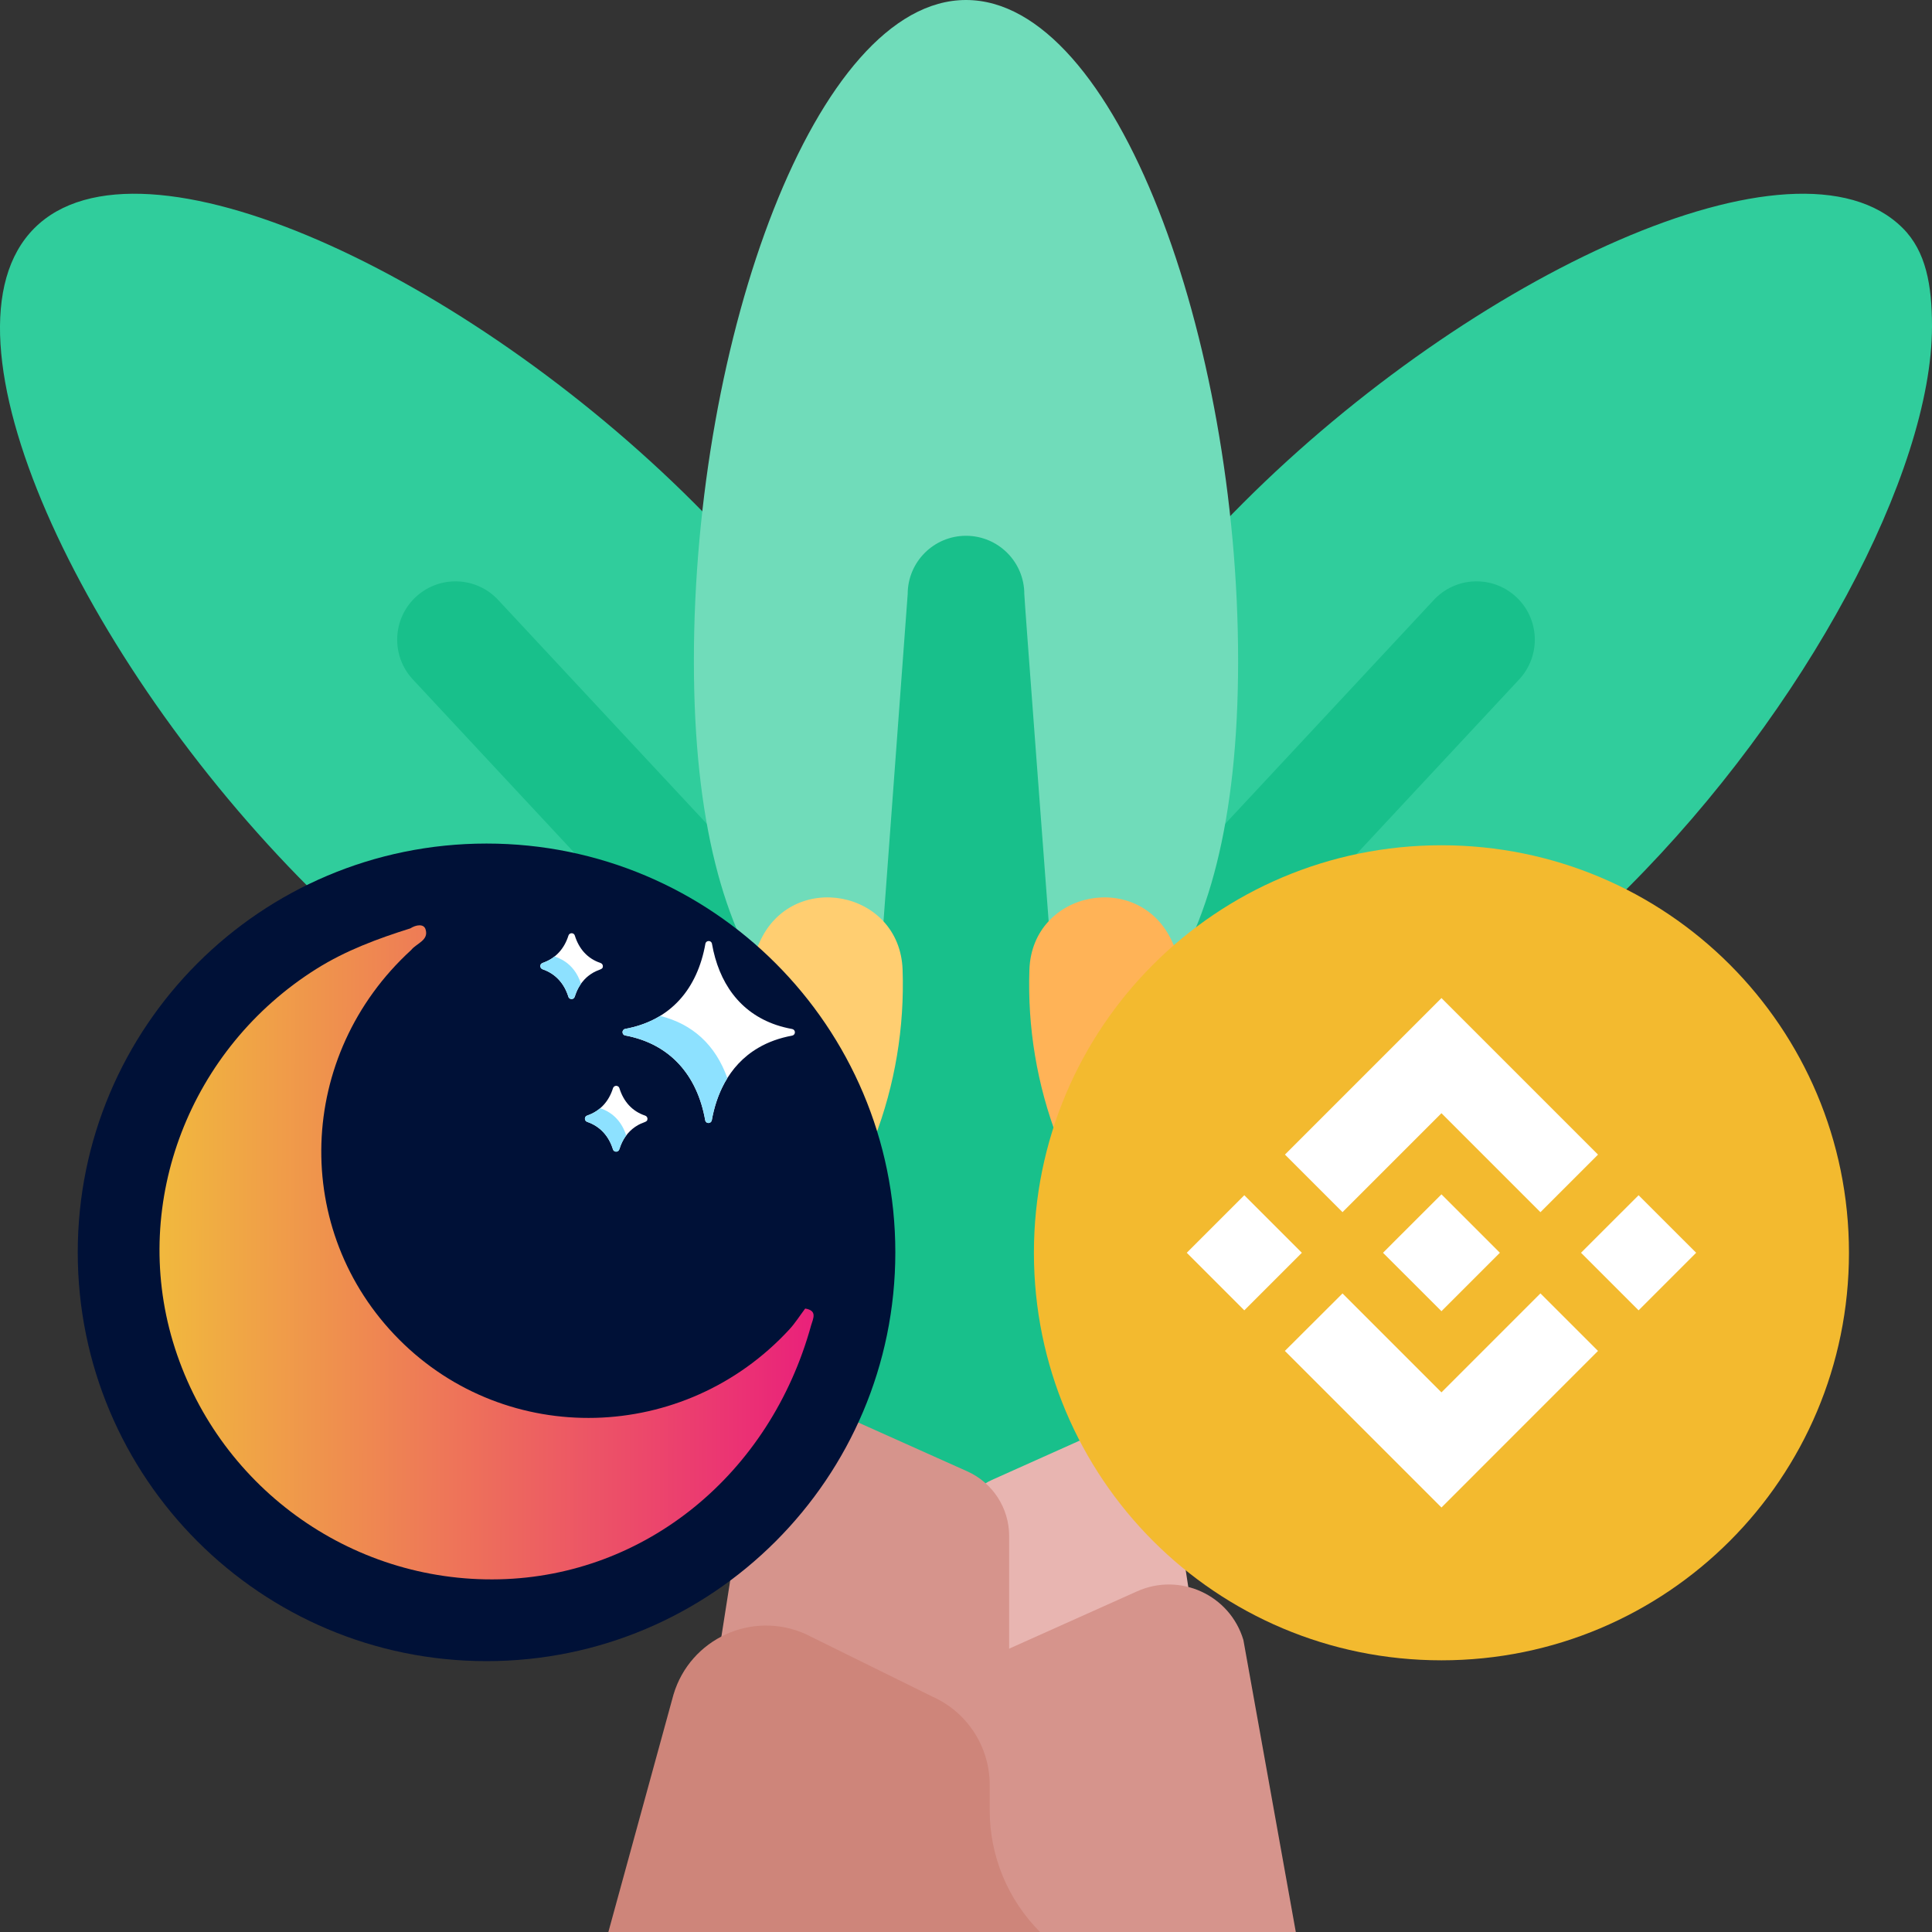 <svg version="1.2" baseProfile="tiny-ps" xmlns="http://www.w3.org/2000/svg" viewBox="0 0 497 497" width="497" height="497">
	<rect x="0" y="0" width="497" height="497" fill="#333333" stroke="none"/>
	<title>moonlight-bnb</title>
	<defs>
		<clipPath clipPathUnits="userSpaceOnUse" id="cp1">
			<path d="M20 217L230.32 217L230.32 427.32L20 427.32L20 217Z" />
		</clipPath>
		<clipPath clipPathUnits="userSpaceOnUse" id="cp2">
			<path d="M105.56 238.82C97.17 241.46 88.96 244.5 81.45 249.21C48.9 269.62 33.68 309.05 44.47 345.11C55.55 382.11 89.96 407.17 128.45 406.27C166.01 405.39 198.07 379.28 208.65 340.97C209.19 339.16 210.32 337.14 207.13 336.62C205.78 338.41 204.57 340.35 203.05 342C176.04 371.3 130.44 372.46 102.68 344.59C74.8 316.59 76.2 271.42 105.78 244.38C107.15 242.65 110.41 241.89 109.46 239.03C109.23 238.32 108.63 238.03 107.92 238.03C107.16 238.03 106.28 238.36 105.56 238.82Z" />
		</clipPath>
		<linearGradient id="grd1" gradientUnits="userSpaceOnUse"  x1="39.746" y1="322.29" x2="208.041" y2="322.664">
			<stop offset="0" stop-color="#f1ba3d"  />
			<stop offset="1" stop-color="#ea227a"  />
		</linearGradient>
		<clipPath clipPathUnits="userSpaceOnUse" id="cp3">
			<path d="M20 217L230.32 217L230.32 427.32L20 427.32L20 217Z" />
		</clipPath>
		<clipPath clipPathUnits="userSpaceOnUse" id="cp4">
			<path d="M20 217L230.32 217L230.32 427.32L20 427.32L20 217Z" />
		</clipPath>
		<clipPath clipPathUnits="userSpaceOnUse" id="cp5">
			<path d="M20 217L230.32 217L230.32 427.32L20 427.32L20 217Z" />
		</clipPath>
		<clipPath clipPathUnits="userSpaceOnUse" id="cp6">
			<path d="M20 217L230.32 217L230.32 427.32L20 427.32L20 217Z" />
		</clipPath>
		<clipPath clipPathUnits="userSpaceOnUse" id="cp7">
			<path d="M20 217L230.32 217L230.32 427.32L20 427.32L20 217Z" />
		</clipPath>
		<clipPath clipPathUnits="userSpaceOnUse" id="cp8">
			<path d="M20 217L230.32 217L230.32 427.32L20 427.32L20 217Z" />
		</clipPath>
	</defs>
	<style>
		tspan { white-space:pre }
		.shp0 { fill: #ffb357 } 
		.shp1 { fill: #ffce71 } 
		.shp2 { fill: #30cd9c } 
		.shp3 { fill: #18c08b } 
		.shp4 { fill: #70dcba } 
		.shp5 { fill: #e8b5b1 } 
		.shp6 { fill: #d6948c } 
		.shp7 { fill: #ce857a } 
		.shp8 { fill: #fce3a0 } 
		.shp9 { fill: #001137 } 
		.shp10 { fill: url(#grd1) } 
		.shp11 { fill: #ffffff } 
		.shp12 { fill: #8de1ff } 
		.shp13 { fill: #f3ba2f } 
	</style>
	<g id="g977">
		<g id="g965">
			<path id="path935" class="shp0" d="M130.04 232.67C113.05 240.59 95.32 244.98 77.68 246.15C59.39 247.36 55.29 272.26 72.29 279.13C96.7 288.99 124.99 289.09 150.74 277.08L130.04 232.67Z" />
			<path id="path937" class="shp1" d="M419.32 246.15C401.68 244.98 383.95 240.59 366.96 232.67L346.26 277.08C372.01 289.09 400.3 288.99 424.71 279.13C441.71 272.26 437.61 247.36 419.32 246.15Z" />
			<path id="path939" class="shp2" d="M178.56 129.4C237.13 187.97 234.18 229.34 206.84 256.68C179.5 284.01 138.14 286.97 79.56 228.39C20.98 169.81 -18.49 86.02 8.85 58.69C36.19 31.35 119.98 70.82 178.56 129.4Z" />
			<path id="path941" class="shp2" d="M319.78 129.4C261.2 187.97 264.16 229.34 291.49 256.68C318.83 284.01 360.19 286.97 418.77 228.39C464.52 182.65 497 121.53 497 83.92C497 73.42 495.47 64.67 489.48 58.69C462.15 31.35 378.36 70.82 319.78 129.4Z" />
			<g id="g947">
				<path id="path943" class="shp3" d="M389.92 153.46C383.79 147.88 374.31 148.33 368.73 154.46L291.73 237.09L312.96 258.33L390.92 174.65C396.49 168.52 396.05 159.03 389.92 153.46Z" />
				<path id="path945" class="shp3" d="M107.08 153.46C100.95 159.03 100.51 168.52 106.08 174.65L184.04 258.33L205.27 237.09L128.27 154.46C122.69 148.33 113.21 147.88 107.08 153.46Z" />
			</g>
			<path id="path949" class="shp4" d="M318.5 170C318.5 252.84 287.16 280 248.5 280C209.84 280 178.5 252.84 178.5 170C178.5 87.16 209.84 0 248.5 0C287.16 0 318.5 87.16 318.5 170Z" />
			<path id="path951" class="shp3" d="M263.5 152.83C263.5 144.54 256.78 137.83 248.5 137.83C240.22 137.83 233.5 144.54 233.5 152.83L213.5 423.38L283.5 423.38C283.5 417.19 263.5 155.27 263.5 152.83Z" />
			<g id="g963">
				<g id="g957">
					<path id="path953" class="shp5" d="M255.18 380.7L280.76 369.24C288.98 365.56 298.56 369.95 301.14 378.58L311.18 444.16L246.37 444.16L246.37 394.31C246.37 388.43 249.82 383.11 255.18 380.7Z" />
					<path id="path955" class="shp6" d="M248.83 378.5L217.56 364.49C207.2 359.85 194.21 365.61 192.27 378.38L180.37 454.16L259.6 454.16L259.6 395.13C259.6 387.95 255.38 381.44 248.83 378.5Z" />
				</g>
				<path id="path959" class="shp6" d="M258.2 424.74L292.52 409.36C303.55 404.42 316.41 410.31 319.86 421.89L333.34 497L246.37 497L246.37 442.99C246.37 435.11 251 427.96 258.2 424.74Z" />
				<path id="path961" class="shp7" d="M254.6 465.73L254.6 459.16C254.6 449.36 248.84 440.47 239.9 436.47L207.23 420.35C193.52 414.21 177.54 421.53 173.25 435.93L156.5 497L267.55 497C259.26 488.71 254.6 477.46 254.6 465.73Z" />
			</g>
		</g>
		<g id="g971">
			<path id="path967" class="shp8" d="M196.42 260.4C202.15 242.88 179.93 229.56 167.18 242.87C154.71 255.87 139.67 266.83 122.36 274.9C105.05 282.97 86.99 287.45 69.02 288.64C50.63 289.86 46.55 315.44 63.65 322.31C88.5 332.3 117.27 332.38 143.47 320.16C169.67 307.95 188.1 285.86 196.42 260.4Z" />
			<path id="path969" class="shp8" d="M300.58 260.4C294.85 242.88 317.07 229.56 329.82 242.87C342.29 255.87 357.33 266.83 374.64 274.9C391.95 282.97 410.01 287.45 427.98 288.64C446.37 289.86 450.45 315.44 433.35 322.31C408.5 332.3 379.73 332.38 353.53 320.16C327.33 307.95 308.9 285.86 300.58 260.4Z" />
		</g>
		<path id="path973" class="shp1" d="M232.19 249.45C231.48 228.91 203.65 223.66 195.37 242.46C187.37 260.6 175.94 277.6 161.07 292.47C150.3 303.24 138.4 312.21 125.76 319.38C117.13 324.27 112.49 334.04 114.37 343.78C116.76 356.11 128.6 364.16 140.96 362C162.56 358.24 183.25 348.01 199.93 331.33C222.46 308.8 233.21 278.96 232.19 249.45Z" />
		<path id="path975" class="shp0" d="M264.81 249.45C265.52 228.91 293.35 223.66 301.63 242.46C309.63 260.6 321.06 277.6 335.93 292.47C346.7 303.24 358.6 312.21 371.24 319.38C379.87 324.27 384.51 334.04 382.63 343.78C380.24 356.11 368.4 364.16 356.04 362C334.44 358.24 313.75 348.01 297.07 331.33C274.54 308.8 263.79 278.96 264.81 249.45Z" />
	</g>
	<g id="Folder 1">
		<g id="Layer">
			<g id="Clip-Path" clip-path="url(#cp1)">
				<path id="Layer" class="shp9" d="M230.32 322.16C230.32 380.24 183.24 427.32 125.16 427.32C67.08 427.32 20 380.24 20 322.16C20 264.08 67.08 217 125.16 217C183.24 217 230.32 264.08 230.32 322.16Z" />
			</g>
		</g>
		<g id="Layer">
			<g id="Clip-Path" clip-path="url(#cp2)">
				<path id="Layer" class="shp10" d="M33.68 237.64L210.69 238.03L210.32 407.56L33.3 407.16L33.68 237.64Z" />
			</g>
		</g>
		<g id="Layer">
			<g id="Clip-Path" clip-path="url(#cp3)">
				<path id="Layer" class="shp11" d="M203.78 264.71C202.36 264.45 200.99 264.1 199.7 263.67C190.24 260.47 184.9 252.74 183.15 242.78C182.99 241.84 181.63 241.84 181.46 242.78C179.4 254.34 172.58 262.51 160.84 264.68C159.91 264.85 159.91 266.2 160.84 266.37C172.47 268.54 179.39 276.71 181.41 288.18C181.54 288.9 182.3 288.91 182.26 288.89C182.68 288.89 183.03 288.59 183.11 288.18C184.15 282.27 187.07 274.23 195.07 269.55C197.62 268.05 200.55 267 203.78 266.41C204.19 266.33 204.49 265.98 204.49 265.56C204.49 265.14 204.19 264.79 203.78 264.71Z" />
			</g>
			<g id="Clip-Path" clip-path="url(#cp4)">
				<path id="Layer" class="shp12" d="M169.83 261.34C167.08 263.02 164.02 264.09 160.84 264.68C159.91 264.85 159.91 266.2 160.84 266.37C172.47 268.54 179.39 276.71 181.41 288.18C181.54 288.9 182.3 288.91 182.26 288.89C182.68 288.89 183.03 288.59 183.11 288.18C183.68 284.91 184.84 280.98 187.11 277.34C184.05 268.78 178.18 263.44 169.83 261.34Z" />
			</g>
			<g id="Clip-Path" clip-path="url(#cp5)">
				<path id="Layer" class="shp11" d="M165.97 286.99C162.62 285.87 160.41 283.38 159.34 279.93C159.14 279.31 158.49 279.32 158.52 279.32C158.14 279.32 157.81 279.57 157.69 279.93C156.65 283.26 154.46 285.8 151.05 286.97C150.27 287.23 150.27 288.33 151.05 288.6C154.43 289.76 156.63 292.29 157.68 295.66C157.87 296.28 158.52 296.27 158.5 296.26C158.88 296.26 159.21 296.01 159.32 295.65C160.1 293.14 161.48 291.19 163.41 289.87L163.41 289.87C165.52 288.43 166.56 288.85 166.56 287.8C166.56 287.43 166.32 287.11 165.97 286.99Z" />
			</g>
			<g id="Clip-Path" clip-path="url(#cp6)">
				<path id="Layer" class="shp12" d="M154.48 285.11C154.46 285.1 154.43 285.09 154.41 285.08C153.42 285.93 152.28 286.55 151.05 286.97C150.27 287.23 150.27 288.33 151.05 288.6C154.43 289.76 156.63 292.29 157.68 295.66C157.87 296.28 158.52 296.27 158.5 296.26C159.71 296.26 159.07 294.81 161.09 292.1C160.02 288.73 157.81 286.25 154.48 285.11Z" />
			</g>
			<g id="Clip-Path" clip-path="url(#cp7)">
				<path id="Layer" class="shp11" d="M154.5 247.73C151.14 246.61 148.94 244.11 147.87 240.67C147.68 240.05 147.02 240.06 147.05 240.07C146.67 240.07 146.34 240.31 146.23 240.67C145.18 243.99 143 246.54 139.58 247.71C138.81 247.98 138.8 249.07 139.58 249.34C142.97 250.51 145.16 253.04 146.21 256.4C146.4 257.02 147.05 257.01 147.03 257C147.41 257 147.74 256.76 147.85 256.4C149.15 252.23 151.74 250.81 151.94 250.62C154.05 249.18 155.09 249.59 155.09 248.55C155.09 248.18 154.85 247.85 154.5 247.73Z" />
			</g>
			<g id="Clip-Path" clip-path="url(#cp8)">
				<path id="Layer" class="shp12" d="M142.68 246.04C140.31 247.93 139 247.4 139 248.52C139 248.89 139.23 249.22 139.58 249.34C142.97 250.51 145.16 253.04 146.21 256.4C146.4 257.02 147.05 257.01 147.03 257C148.18 257 147.63 255.66 149.46 253.07C147.59 247.26 143.1 246.31 142.68 246.04Z" />
			</g>
		</g>
	</g>
	<g id="g1744">
		<path id="circle1740" class="shp13" d="M370.81 427.11C312.83 427.11 265.97 380.25 265.97 322.27C265.97 264.3 312.83 217.44 370.81 217.44C428.78 217.44 475.64 264.3 475.64 322.27C475.64 380.25 428.78 427.11 370.81 427.11Z" />
		<path id="path1742" fill-rule="evenodd" class="shp11" d="M330.55 297.01L370.81 256.75L411.08 297.02L396.27 311.83L370.81 286.37L345.36 311.82L330.55 297.01ZM305.29 322.27L320.09 307.47L334.9 322.27L320.09 337.08L305.29 322.27ZM345.36 332.73L370.81 358.18L396.27 332.72L411.08 347.52L370.81 387.8L330.53 347.52L345.36 332.73ZM406.71 322.27L421.52 307.47L436.33 322.27L421.52 337.08L406.71 322.27ZM385.83 322.26L385.84 322.26L385.84 322.27L370.81 337.3L355.8 322.3L355.77 322.27L355.8 322.25L358.42 319.62L359.7 318.34L370.81 307.24L385.83 322.26Z" />
	</g>
</svg>